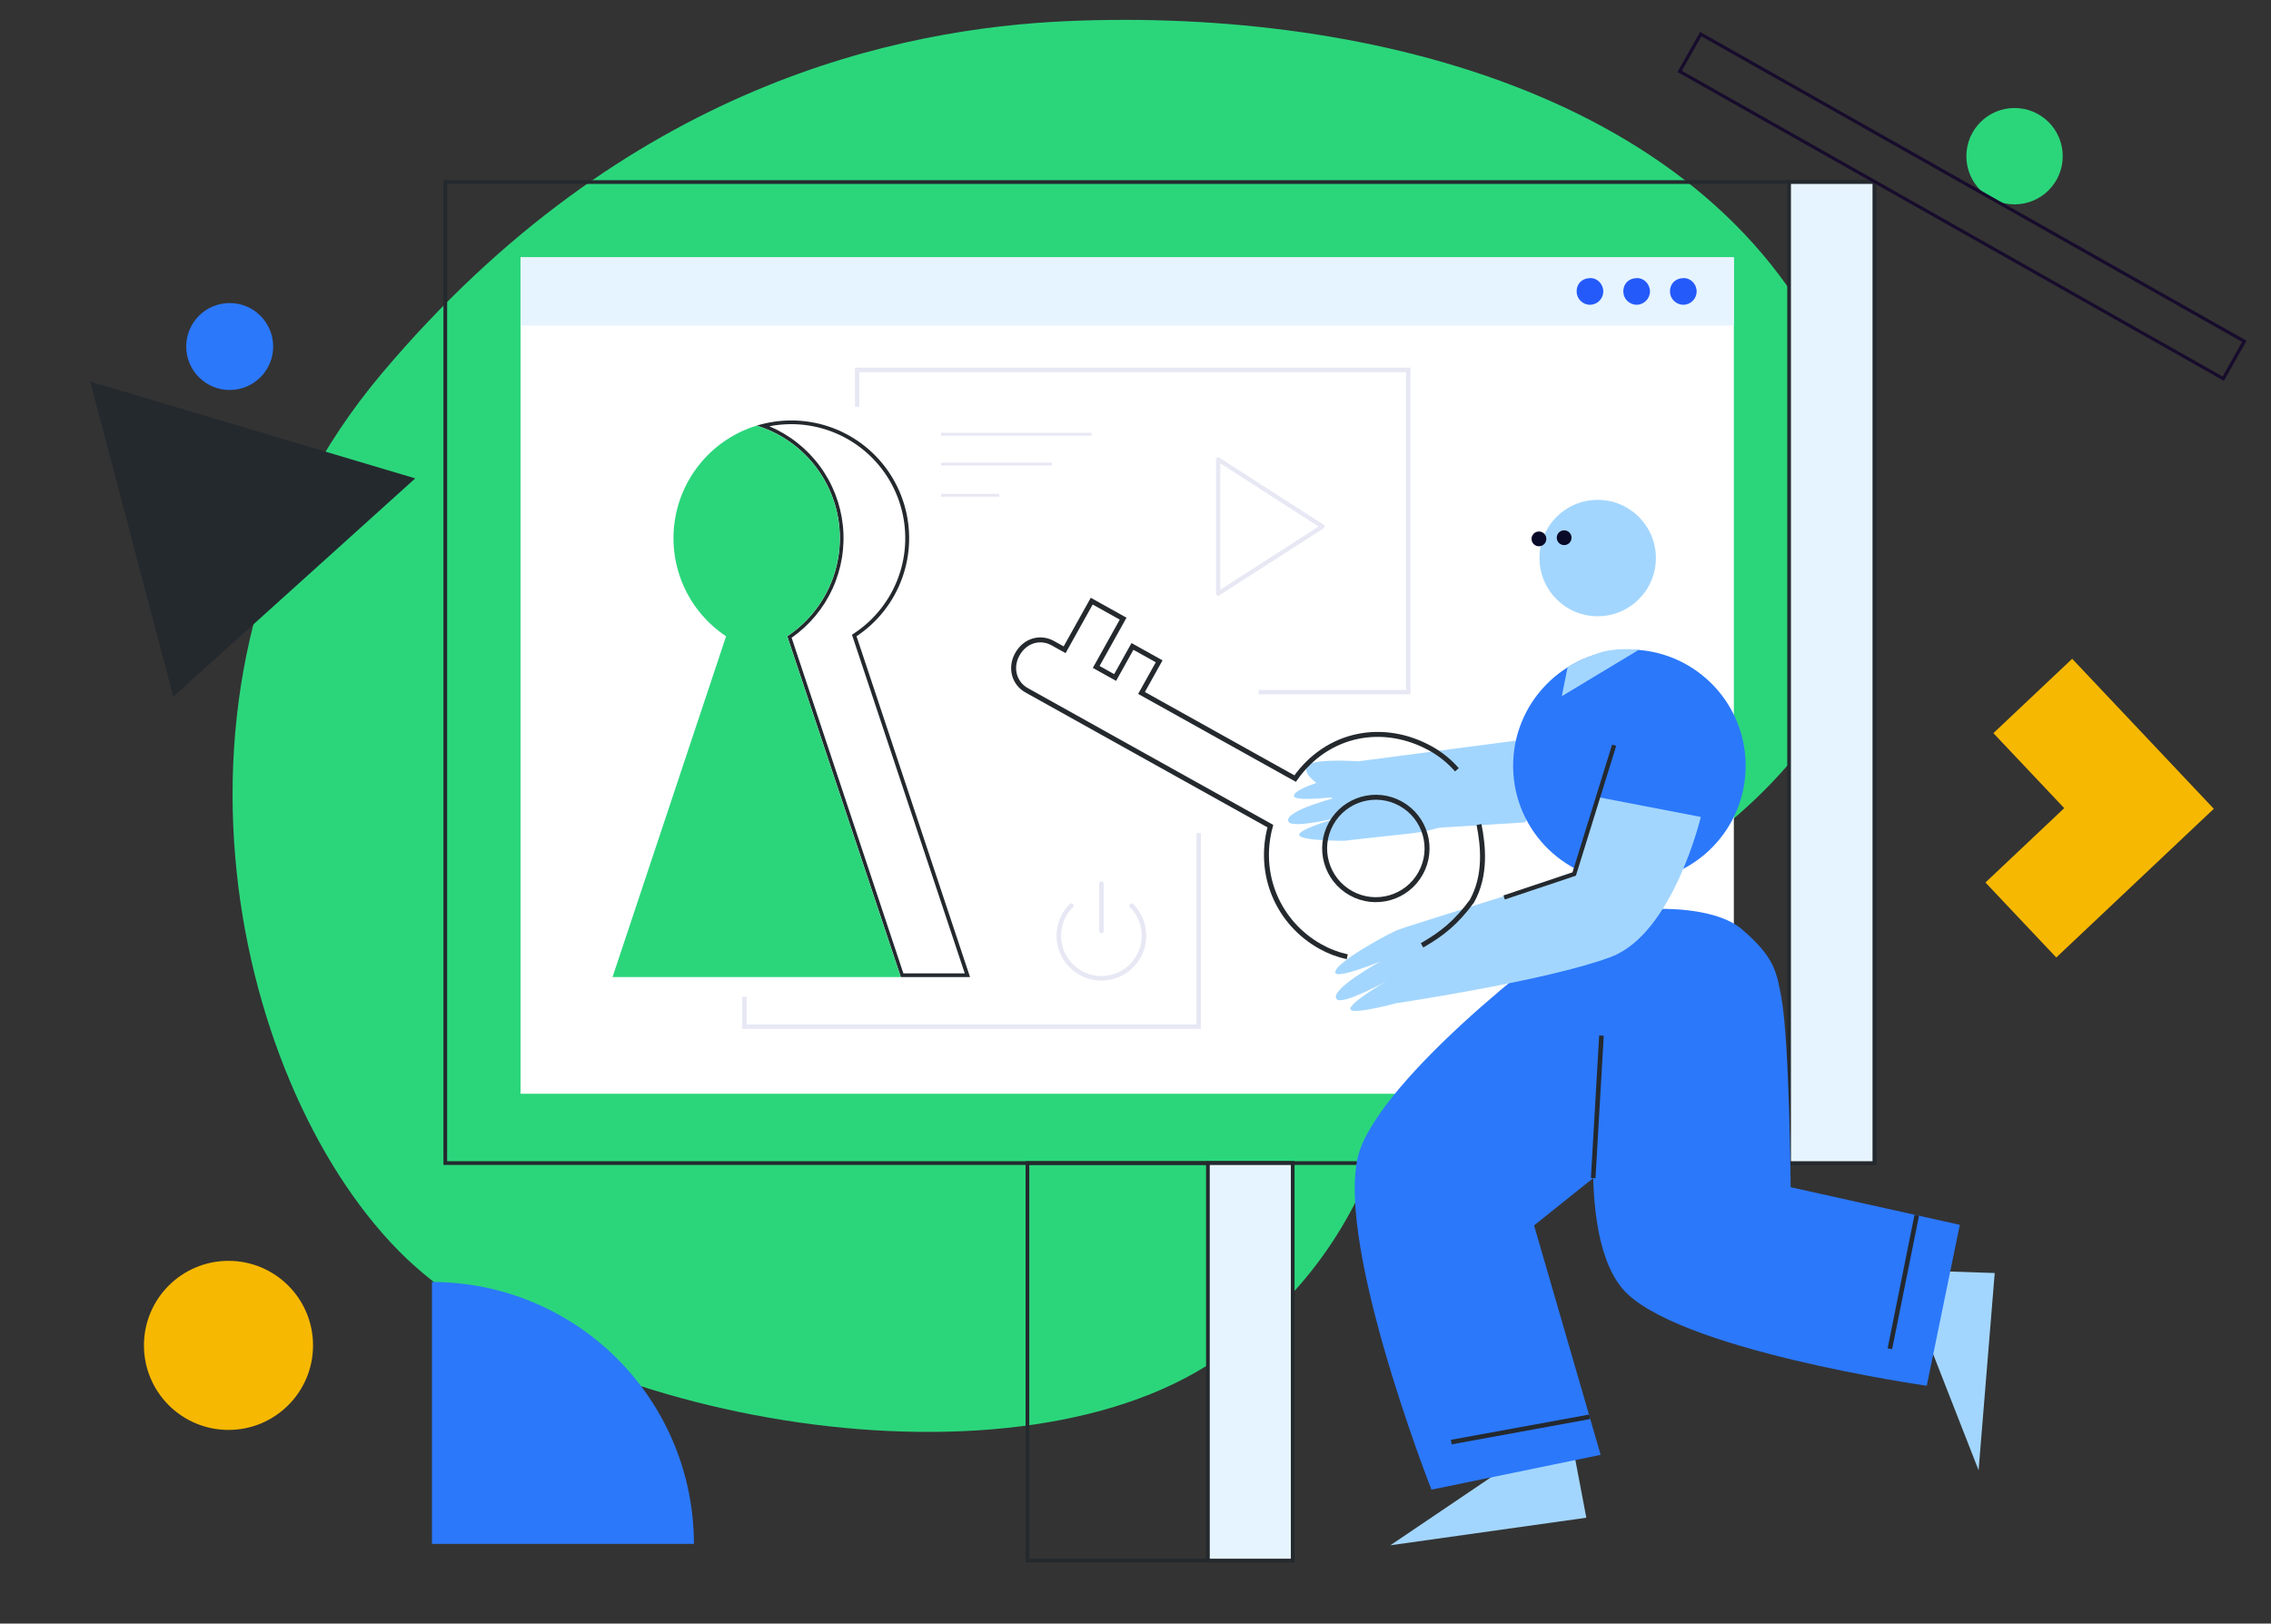 <svg width="800" height="572" viewBox="0 0 800 572" fill="none" xmlns="http://www.w3.org/2000/svg">
<rect x="0" y="0" width="800" height="572" fill="#333333" stroke="none"/>
<g clip-path="url(#clip0)">
<path d="M376.194 7.428C317.432 9.951 220.437 29.485 134.429 131.656C48.42 233.826 80.964 380.1 140.24 440.478C199.516 500.856 359.922 529.878 431.994 476.465C504.067 423.053 481.156 359.192 529.044 337.649C623.491 295.153 687.718 234.987 648.2 135.138C608.66 35.301 484.286 2.785 376.194 7.428Z" fill="#2BD67B"/>
<path d="M244.447 543.945L152.162 543.945L152.162 451.661C176.637 451.661 200.11 461.384 217.417 478.69C234.723 495.997 244.446 519.47 244.447 543.945V543.945Z" fill="#2B78FB"/>
<rect x="156.86" y="64.143" width="503.424" height="345.63" stroke="#24292E" stroke-width="1.306"/>
<rect x="361.931" y="409.756" width="93.28" height="140.05" stroke="#24292E" stroke-width="1.299"/>
<rect x="630.24" y="64.143" width="30.044" height="345.63" fill="#E6F4FF" stroke="#24292E" stroke-width="1.306"/>
<rect x="425.508" y="409.8" width="29.872" height="140.006" fill="#E6F4FF" stroke="#24292E" stroke-width="1.299"/>
<path d="M183.376 90.66H610.777V385.347H183.376V90.66Z" fill="white"/>
<path d="M183.376 90.66H610.777V114.694H183.376V90.66Z" fill="#E6F4FF"/>
<path d="M278.723 149.438C287.352 149.439 295.751 152.217 302.678 157.362C309.604 162.508 314.691 169.746 317.184 178.007C319.677 186.267 319.444 195.111 316.521 203.229C313.597 211.347 308.138 218.308 300.951 223.083L300.12 223.635L300.438 224.578L339.859 342.938H318.236L280.857 230.672L278.867 224.687C285.136 220.305 290.117 214.324 293.291 207.364C296.465 200.405 297.716 192.723 296.914 185.116C296.111 177.509 293.285 170.257 288.729 164.113C284.173 157.969 278.054 153.158 271.008 150.181C273.558 149.687 276.148 149.438 278.745 149.438H278.723ZM278.745 148.134C274.62 148.133 270.519 148.746 266.575 149.955C274.083 152.264 280.78 156.657 285.889 162.623C290.998 168.589 294.308 175.883 295.435 183.656C296.562 191.43 295.459 199.363 292.254 206.534C289.05 213.705 283.875 219.819 277.332 224.165L279.636 231.084L317.336 344.242H341.715L301.729 224.165C309.15 219.237 314.788 212.05 317.808 203.668C320.827 195.286 321.067 186.155 318.493 177.626C315.918 169.097 310.666 161.624 303.514 156.312C296.361 151 287.689 148.133 278.78 148.134H278.745Z" fill="#24292E"/>
<path d="M253.471 231.085L255.775 224.165C249.232 219.819 244.058 213.705 240.854 206.533C237.649 199.362 236.547 191.428 237.674 183.655C238.801 175.882 242.112 168.588 247.221 162.622C252.331 156.657 259.029 152.264 266.537 149.955C274.044 152.265 280.742 156.658 285.851 162.623C290.96 168.589 294.27 175.883 295.397 183.656C296.523 191.43 295.42 199.363 292.216 206.534C289.011 213.705 283.837 219.819 277.294 224.165L279.597 231.085L317.298 344.242H215.771L253.471 231.085Z" fill="#2BD67B"/>
<path d="M592.976 107.371C590.36 107.371 588.278 105.236 588.278 102.674C588.278 100.113 589.986 98.085 592.976 97.978C595.592 97.871 597.674 100.113 597.674 102.674C597.674 105.236 595.592 107.371 592.976 107.371Z" fill="#255AFA"/>
<path d="M576.533 107.371C573.918 107.371 571.836 105.236 571.836 102.674C571.836 100.113 573.544 98.085 576.533 97.978C579.149 97.871 581.231 100.113 581.231 102.674C581.231 105.236 579.096 107.371 576.533 107.371Z" fill="#255AFA"/>
<path d="M560.09 107.371C557.474 107.371 555.392 105.236 555.392 102.674C555.392 100.113 557.101 98.085 560.09 97.978C562.706 97.871 564.788 100.113 564.788 102.674C564.788 105.236 562.706 107.371 560.09 107.371Z" fill="#255AFA"/>
<path d="M563.122 217.113C551.799 217.283 542.481 208.242 542.311 196.919C542.14 185.595 551.181 176.277 562.505 176.107C573.828 175.936 583.146 184.978 583.317 196.301C583.487 207.625 574.446 216.942 563.122 217.113Z" fill="#A3D6FE"/>
<path d="M551.041 192.05C549.602 192.072 548.419 190.923 548.397 189.485C548.376 188.047 549.524 186.863 550.962 186.842C552.4 186.82 553.584 187.968 553.606 189.407C553.627 190.845 552.479 192.028 551.041 192.05Z" fill="#090928"/>
<path d="M542.159 192.461C540.721 192.482 539.537 191.334 539.516 189.896C539.494 188.458 540.642 187.274 542.08 187.253C543.519 187.231 544.702 188.379 544.724 189.817C544.745 191.256 543.597 192.439 542.159 192.461Z" fill="#090928"/>
<path d="M696.994 517.993L669.371 447.387L702.674 448.504L696.994 517.993Z" fill="#A3D6FE"/>
<path d="M489.772 544.428L552.593 501.976L558.813 534.718L489.772 544.428Z" fill="#A3D6FE"/>
<path d="M565.005 368.283C565.005 368.283 553.024 431.662 571.403 453.853C589.289 475.459 678.738 488.222 678.738 488.222L690.379 431.526L630.791 418.262C630.791 418.262 630.426 368.246 627.592 351.863C625.873 342.329 625.078 337.195 613.572 327.366C602.066 317.537 571.862 319.383 562.485 323.671C553.107 327.96 490.754 375.487 479.425 404.128C468.096 432.769 504.251 524.824 504.251 524.824L563.86 512.566L540.404 431.728L591.417 390.921L565.005 368.283Z" fill="#2B78FB"/>
<path d="M537.195 289.74L479.974 293.266L465.475 277.036C465.475 277.036 459.212 273.359 460.204 270.219C461.206 266.969 478.486 268.222 478.486 268.222L559.962 257.511L537.195 289.74Z" fill="#A3D6FE"/>
<path d="M574.599 310.76C551.982 311.101 533.371 293.042 533.031 270.426C532.69 247.809 550.749 229.198 573.365 228.858C595.982 228.517 614.593 246.576 614.934 269.192C615.274 291.809 597.216 310.42 574.599 310.76Z" fill="#2B78FB"/>
<path d="M599.145 287.82C599.145 287.82 589.396 328.77 567.597 337.091C545.797 345.412 491.814 353.461 491.814 353.461C491.814 353.461 477.253 357.398 475.81 355.75C474.207 353.91 488.42 345.682 488.42 345.682C488.42 345.682 472.972 354.207 470.908 352.053C467.84 348.87 486.262 338.746 486.262 338.746C486.262 338.746 471.257 344.88 470.438 342.797C469.214 339.664 489.19 328.861 492.448 327.588C495.706 326.316 554.77 307.981 554.77 307.981L563.422 280.943L599.145 287.82Z" fill="#A3D6FE"/>
<path d="M519.452 280.24C519.452 280.24 519.381 291.247 496.18 293.718C472.978 296.19 473.762 296.217 473.762 296.217C473.762 296.217 458.679 296.302 457.705 294.34C456.626 292.151 472.469 287.83 472.469 287.83C472.469 287.83 455.356 292.122 453.91 289.512C451.759 285.651 472.156 280.572 472.156 280.572C472.156 280.572 456.081 282.667 455.822 280.443C455.44 277.102 477.514 271.764 480.989 271.367C484.464 270.969 492.356 270.297 492.356 270.297L501.737 271.341L519.452 280.24Z" fill="#A3D6FE"/>
<path d="M675.211 428.162L665.746 475.189" stroke="#24292E" stroke-width="1.618" stroke-miterlimit="10"/>
<path d="M559.961 499.166L511.247 508.069" stroke="#24292E" stroke-width="1.618" stroke-miterlimit="10"/>
<path d="M561.229 415.054L564.145 364.857" stroke="#24292E" stroke-width="1.618" stroke-miterlimit="10"/>
<path d="M568.611 262.57L554.543 307.922L529.865 316.187" stroke="#24292E" stroke-width="1.504" stroke-miterlimit="10"/>
<path d="M577.298 228.937L550.171 245.278L552.238 234.954C555.577 233.059 559.082 231.474 562.711 230.219C569.15 227.885 577.298 228.937 577.298 228.937Z" fill="#A3D6FE"/>
<path d="M521.005 290.491C522.504 297.993 523.58 308.387 518.503 317.494C513 325 508 329 500.935 333.06" stroke="#24292E" stroke-width="1.748" stroke-miterlimit="10"/>
<path d="M474.592 337.084C471.286 336.359 468.104 335.149 465.151 333.494C450.237 325.18 442.859 307.997 447.511 291.058L361.643 243.19C357.286 240.762 355.702 235.301 358.377 230.502C361.128 225.568 366.53 224.18 370.886 226.608L375.034 228.92L384.581 211.793L395.642 217.959L386.156 234.975L392.827 238.694L398.931 227.744L408.337 232.987L402.121 244.137L456.237 274.304C467.763 257.989 487.523 254.551 504.037 263.757C507.509 265.691 510.618 268.212 513.226 271.21" stroke="#24292E" stroke-width="1.748" stroke-miterlimit="10"/>
<path d="M500.423 307.711C505.274 299.009 502.152 288.021 493.449 283.17C484.747 278.319 473.759 281.441 468.908 290.144C464.057 298.846 467.179 309.834 475.882 314.685C484.584 319.536 495.571 316.414 500.423 307.711Z" stroke="#24292E" stroke-width="1.748" stroke-miterlimit="10"/>
<path d="M61.032 245.456L31.791 134.437L146.271 168.545L61.032 245.456Z" fill="#24292E"/>
<path d="M80.913 137.4C89.372 137.4 96.229 130.543 96.229 122.084C96.229 113.626 89.372 106.769 80.913 106.769C72.454 106.769 65.597 113.626 65.597 122.084C65.597 130.543 72.454 137.4 80.913 137.4Z" fill="#2B78FB"/>
<path d="M80.492 503.782C96.94 503.782 110.274 490.448 110.274 474C110.274 457.551 96.94 444.217 80.492 444.217C64.043 444.217 50.709 457.551 50.709 474C50.709 490.448 64.043 503.782 80.492 503.782Z" fill="#F7B801"/>
<path d="M709.663 72.001C719.038 72.001 726.638 64.401 726.638 55.026C726.638 45.651 719.038 38.051 709.663 38.051C700.288 38.051 692.688 45.651 692.688 55.026C692.688 64.401 700.288 72.001 709.663 72.001Z" fill="#2BD67B"/>
<path d="M599.338 12.781L789.826 120.47L782.951 132.63L592.463 24.938L599.338 12.781ZM598.909 11.241L590.922 25.368L783.399 134.171L791.385 120.044L598.909 11.241Z" fill="#170C2C"/>
<path d="M779.854 284.945L724.356 337.339L699.41 310.916L727.159 284.719L702.209 258.296L729.958 232.099L779.854 284.945Z" fill="#F7B801"/>
<path d="M301.935 143.367V130.34H496.092V243.857H443.366" stroke="#E7E8F4" stroke-width="1.551"/>
<path d="M422.275 293.482V361.716H262.235V351.171" stroke="#E7E8F4" stroke-width="1.551"/>
<path d="M398.6 319.067C400.697 321.165 402.125 323.837 402.704 326.747C403.282 329.657 402.985 332.672 401.849 335.413C400.714 338.154 398.791 340.496 396.325 342.144C393.858 343.792 390.958 344.672 387.992 344.672C385.025 344.672 382.125 343.792 379.659 342.144C377.192 340.496 375.269 338.154 374.134 335.413C372.999 332.672 372.701 329.657 373.28 326.747C373.858 323.837 375.286 321.165 377.383 319.067" stroke="#E7E8F4" stroke-width="1.6" stroke-linecap="round" stroke-linejoin="round"/>
<path d="M388 311.333V328" stroke="#E7E8F4" stroke-width="1.6" stroke-linecap="round" stroke-linejoin="round"/>
<path d="M429.125 161.875L465.875 185.5L429.125 209.125V161.875Z" stroke="#E7E8F4" stroke-width="1.5" stroke-linecap="round" stroke-linejoin="round"/>
<path d="M331.5 153H384.5M331.5 163.5H370.5M331.5 174.5H352" stroke="#E7E8F4"/>
</g>
<defs>
<clipPath id="clip0">
<rect width="800" height="572" fill="white"/>
</clipPath>
</defs>
</svg>
